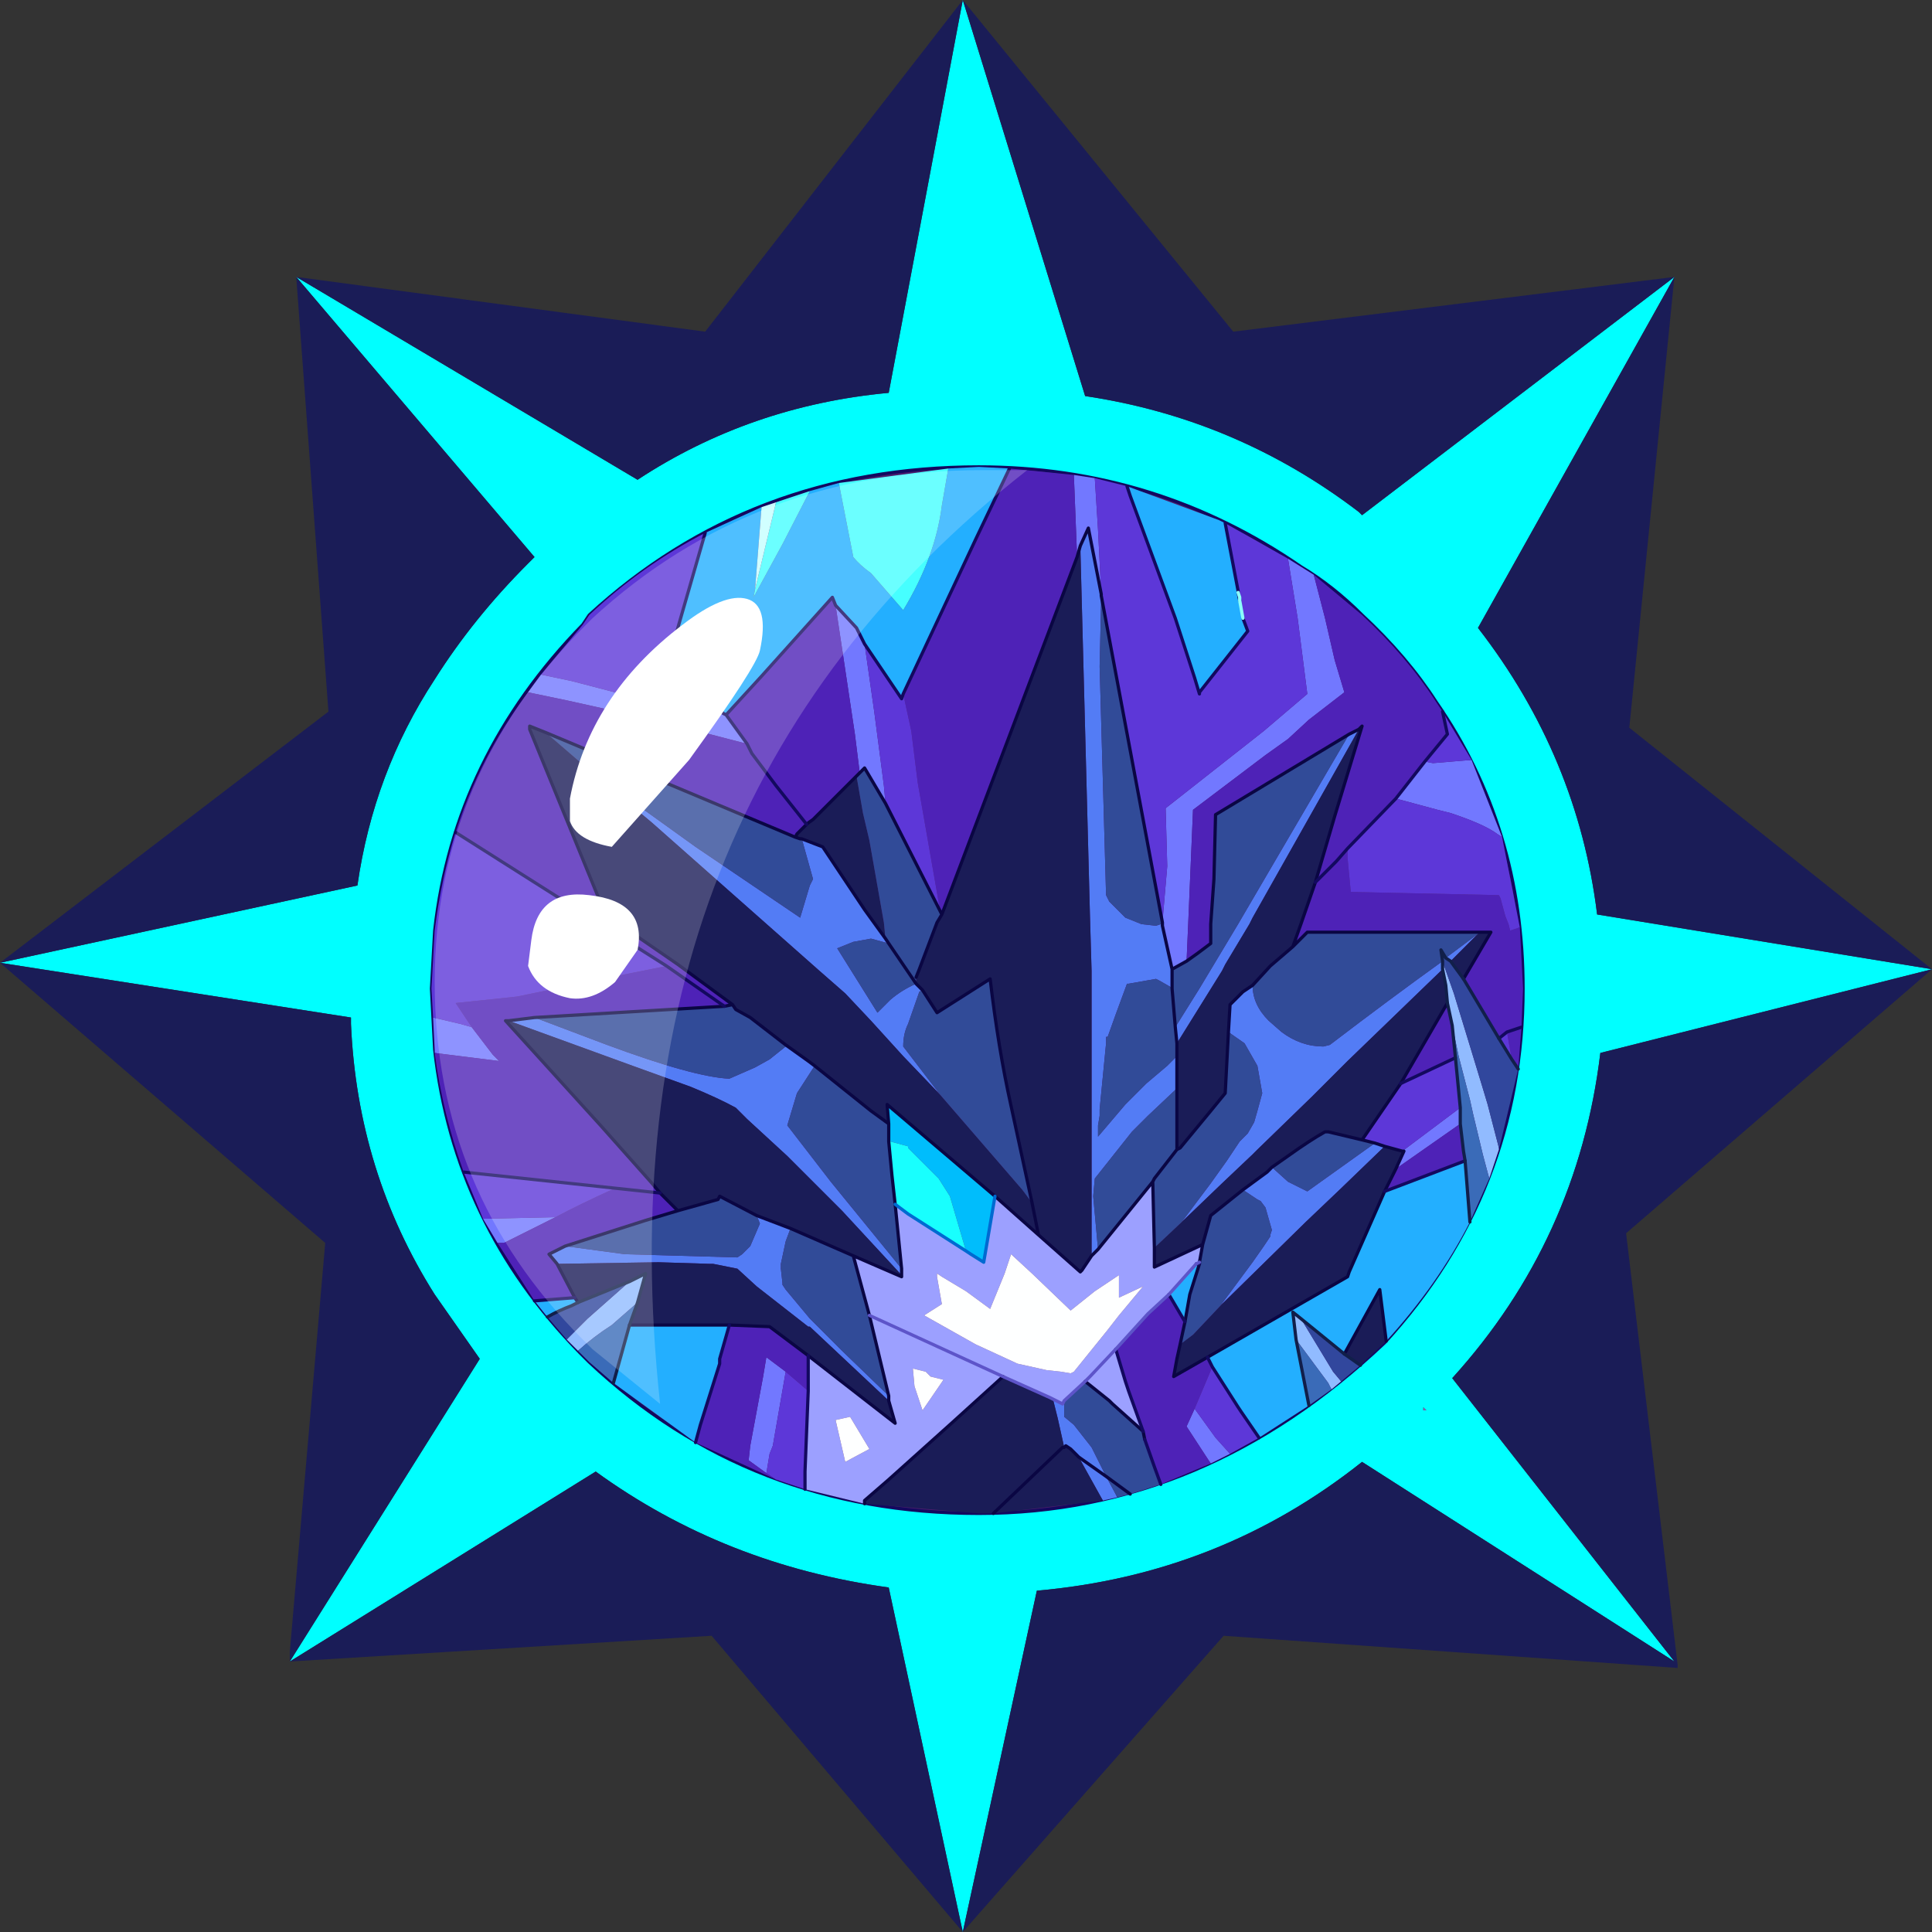<?xml version="1.0" encoding="UTF-8" standalone="no"?>
<svg xmlns:ffdec="https://www.free-decompiler.com/flash" xmlns:xlink="http://www.w3.org/1999/xlink" ffdec:objectType="frame" height="30.0px" width="30.0px" xmlns="http://www.w3.org/2000/svg">
  <rect width="100%" height="100%" fill="#333333" stroke="none"/>
  <g transform="matrix(1.0, 0.0, 0.0, 1.0, 0.0, 0.0)">
    <use ffdec:characterId="1" height="30.0" transform="matrix(1.0, 0.0, 0.0, 1.0, 0.0, 0.0)" width="30.0" xlink:href="#shape0"/>
    <use ffdec:characterId="3" height="60.0" transform="matrix(0.5, 0.0, 0.0, 0.5, 0.0, 0.0)" width="60.0" xlink:href="#sprite0"/>
  </g>
  <defs>
    <g id="shape0" transform="matrix(1.0, 0.0, 0.0, 1.0, 0.0, 0.0)">
      <path d="M0.0 0.0 L30.0 0.0 30.0 30.0 0.0 30.0 0.0 0.0" fill="#33cc66" fill-opacity="0.0" fill-rule="evenodd" stroke="none"/>
    </g>
    <g id="sprite0" transform="matrix(1.0, 0.0, 0.0, 1.0, 0.0, 0.0)">
      <use ffdec:characterId="2" height="60.0" transform="matrix(1.0, 0.0, 0.0, 1.0, 0.0, 0.0)" width="60.0" xlink:href="#shape1"/>
    </g>
    <g id="shape1" transform="matrix(1.0, 0.0, 0.0, 1.0, 0.0, 0.0)">
      <path d="M42.3 19.1 Q43.7 20.4 44.6 21.8 47.3 25.7 47.3 30.7 47.3 37.0 43.0 41.7 37.4 47.0 30.4 47.0 23.3 47.0 18.3 42.3 L18.0 42.0 Q14.1 38.0 13.5 32.6 L13.4 30.7 13.5 28.9 Q14.1 23.5 18.1 19.4 L18.3 19.1 Q23.3 14.5 30.4 14.5 35.9 14.5 40.4 17.6 41.4 18.2 42.3 19.1" fill="#4b1c6c" fill-rule="evenodd" stroke="none"/>
      <path d="M44.2 43.7 L44.3 43.8 44.2 43.8 44.2 43.7" fill="url(#gradient0)" fill-rule="evenodd" stroke="none"/>
      <path d="M42.3 19.1 Q41.4 18.2 40.4 17.6 35.9 14.5 30.4 14.5 23.3 14.5 18.3 19.1 L18.1 19.4 Q14.1 23.5 13.5 28.9 L13.4 30.7 13.5 32.6 Q14.1 38.0 18.0 42.0 L18.3 42.3 Q23.3 47.0 30.4 47.0 37.4 47.0 43.0 41.7 47.3 37.0 47.3 30.7 47.3 25.7 44.6 21.8 43.7 20.4 42.3 19.1 M42.2 15.9 L42.3 16.0 52.0 8.6 45.9 19.5 Q49.0 23.5 49.6 28.4 L60.0 30.1 49.7 32.7 Q49.0 38.5 45.1 42.8 L52.0 51.6 42.3 45.4 Q37.9 48.9 32.2 49.4 L29.9 60.0 27.6 49.3 Q22.5 48.6 18.5 45.7 L9.0 51.6 14.9 42.2 13.5 40.2 Q11.1 36.4 10.9 31.8 L10.9 31.6 0.0 29.9 11.1 27.5 Q11.6 24.0 13.5 21.1 14.7 19.2 16.4 17.5 L16.6 17.3 9.2 8.6 19.8 14.9 Q23.3 12.6 27.6 12.2 L29.9 0.0 33.7 12.3 Q38.4 13.0 42.2 15.9 M44.2 43.7 L44.2 43.8 44.3 43.8 44.2 43.7" fill="#00ffff" fill-rule="evenodd" stroke="none"/>
      <path d="M42.2 15.9 Q38.4 13.0 33.7 12.3 L29.9 0.0 27.6 12.2 Q23.3 12.6 19.8 14.9 L9.2 8.6 16.6 17.3 16.4 17.5 Q14.7 19.2 13.5 21.1 11.6 24.0 11.1 27.5 L0.0 29.9 10.9 31.6 10.9 31.8 Q11.1 36.4 13.5 40.2 L14.9 42.2 9.0 51.6 18.5 45.7 Q22.5 48.6 27.6 49.3 L29.9 60.0 32.2 49.4 Q37.9 48.9 42.3 45.4 L52.0 51.6 45.1 42.8 Q49.0 38.5 49.7 32.7 L60.0 30.1 49.6 28.4 Q49.0 23.5 45.9 19.5 L52.0 8.6 42.3 16.0 42.2 15.9 M50.6 22.6 L60.0 30.1 50.5 38.3 52.1 51.7 52.1 51.8 38.0 50.8 29.9 60.0 22.1 50.8 9.0 51.6 9.0 51.3 10.1 38.6 0.0 29.9 10.2 22.1 9.2 8.6 21.9 10.3 29.9 0.0 38.3 10.3 52.0 8.6 50.6 22.6" fill="#1a1c57" fill-rule="evenodd" stroke="none"/>
      <path d="M42.3 19.1 Q41.4 18.2 40.4 17.6 35.9 14.5 30.4 14.5 23.3 14.5 18.3 19.1 L18.1 19.4 Q14.1 23.5 13.5 28.9 L13.4 30.7 13.5 32.6 Q14.1 38.0 18.0 42.0 L18.3 42.3 Q23.3 47.0 30.4 47.0 37.4 47.0 43.0 41.7 47.3 37.0 47.3 30.7 47.3 25.7 44.6 21.8 43.7 20.4 42.3 19.1 Z" fill="none" stroke="#13095f" stroke-linecap="round" stroke-linejoin="round" stroke-width="0.1"/>
      <path d="M40.8 17.85 L41.15 19.2 41.45 20.5 41.75 21.5 40.65 22.35 40.0 22.95 39.3 23.45 37.05 25.15 36.9 28.7 36.85 29.85 36.4 30.1 36.1 28.75 36.1 28.65 36.25 26.9 36.2 25.1 39.25 22.7 40.6 21.55 40.3 19.2 40.0 17.35 40.4 17.6 40.8 17.85 M43.35 24.8 L44.25 23.65 44.5 23.7 45.7 23.6 46.65 26.0 46.5 25.9 Q46.1 25.6 45.05 25.25 L44.65 25.15 43.35 24.8 M45.35 34.4 L45.35 34.9 43.35 36.3 43.6 35.75 43.55 35.75 45.35 34.4 M33.35 14.75 L34.0 14.85 34.1 16.45 34.2 18.45 33.8 16.4 33.55 16.95 33.45 17.3 33.35 14.75 M22.45 22.15 L22.55 22.2 23.2 23.1 20.3 22.35 17.6 21.75 16.4 21.5 16.8 20.95 17.75 21.15 20.05 21.75 22.45 22.15 M25.95 18.8 L26.6 19.5 26.85 20.0 27.15 22.1 27.45 24.4 27.5 24.95 26.85 23.85 26.7 24.0 26.55 22.8 25.95 18.8 M13.45 31.6 L14.3 31.8 14.65 31.9 15.3 32.75 15.5 32.95 13.5 32.7 13.5 32.6 13.45 31.6 M17.25 37.8 L15.65 38.6 15.45 38.6 15.0 37.85 17.25 37.8 M23.8 45.75 L23.25 45.35 23.3 44.9 23.7 42.75 23.8 42.15 24.4 42.6 24.0 44.9 23.9 45.15 23.8 45.75 M37.6 45.45 L36.85 44.3 37.1 43.75 37.75 44.65 38.2 45.15 37.6 45.45" fill="#7278ff" fill-rule="evenodd" stroke="none"/>
      <path d="M36.85 29.85 L36.9 28.7 37.05 25.15 39.3 23.45 40.0 22.95 40.65 22.35 41.75 21.5 41.45 20.5 41.15 19.2 40.8 17.85 42.3 19.1 Q43.7 20.4 44.6 21.8 L44.8 22.1 44.95 22.8 44.25 23.65 43.35 24.8 41.85 26.35 41.5 26.75 41.4 26.85 40.85 27.4 41.4 26.85 41.5 26.75 41.85 26.35 41.85 26.65 41.95 27.7 46.55 27.8 46.6 27.9 46.75 28.45 46.85 28.7 46.9 28.9 47.2 28.8 47.3 30.7 47.25 31.9 46.8 32.05 47.25 31.9 47.15 33.2 46.95 32.9 46.8 32.05 46.55 32.25 45.45 30.4 46.3 28.95 45.95 28.95 40.6 28.95 40.15 29.4 40.4 28.7 40.85 27.4 41.45 25.35 42.3 22.55 42.2 22.65 41.9 22.8 37.75 25.3 37.7 27.3 37.6 28.7 37.6 29.3 37.2 29.6 36.85 29.85 M44.95 31.15 L45.1 31.85 45.2 32.85 43.5 33.65 44.95 31.15 M45.35 34.9 L45.45 35.75 45.5 36.05 43.0 37.0 43.35 36.3 45.35 34.9 M36.65 41.75 L36.55 42.2 36.45 42.75 37.5 42.15 37.65 42.45 37.1 43.75 36.85 44.3 37.6 45.45 36.05 46.1 35.85 45.55 35.55 44.7 35.5 44.45 35.05 43.2 34.95 42.9 34.65 41.9 35.65 40.8 36.3 40.2 36.8 41.05 36.65 41.75 M31.35 14.55 L33.35 14.75 33.45 17.3 29.25 28.4 29.2 28.3 28.5 24.3 28.3 22.7 28.05 21.55 30.3 16.75 31.35 14.55 M22.55 22.2 L23.65 21.0 25.85 18.55 25.95 18.8 26.55 22.8 26.7 24.0 26.6 24.1 25.25 25.45 Q25.1 25.55 25.05 25.6 L24.75 25.9 24.7 26.0 16.95 22.75 16.45 22.55 16.45 22.65 18.8 28.4 21.05 29.95 22.75 31.2 22.5 31.25 22.35 31.15 20.7 30.0 22.35 31.15 22.5 31.25 16.6 31.6 15.8 31.7 15.7 31.7 18.65 34.95 20.25 36.75 20.5 37.05 19.1 36.9 20.5 37.05 21.05 37.6 20.05 37.9 17.55 38.7 17.05 38.95 17.3 39.25 17.85 40.3 16.6 40.4 15.45 38.6 15.65 38.6 17.25 37.8 Q18.0 37.4 19.1 36.9 L14.4 36.4 Q13.75 34.6 13.5 32.7 L15.5 32.95 15.3 32.75 14.65 31.9 14.15 31.15 16.05 30.95 19.2 30.3 20.7 30.0 14.15 25.85 Q14.9 23.5 16.4 21.5 L17.6 21.75 20.3 22.35 23.2 23.1 22.55 22.2 M23.2 23.1 L23.35 23.4 24.1 24.4 25.05 25.6 24.1 24.4 23.35 23.4 23.2 23.1 M22.65 41.15 L23.9 41.2 25.1 42.1 25.1 43.05 25.1 43.2 24.4 42.6 23.8 42.15 23.7 42.75 23.3 44.9 23.25 45.35 23.8 45.75 24.1 45.95 21.6 44.8 21.75 44.25 22.35 42.35 22.35 42.2 22.65 41.15" fill="#4e22b7" fill-rule="evenodd" stroke="none"/>
      <path d="M36.1 28.65 L36.1 28.75 36.4 30.1 36.4 30.7 36.35 30.65 36.0 30.45 35.9 30.4 35.05 30.55 35.0 30.55 34.65 31.5 34.4 32.2 34.35 32.2 34.35 32.3 34.35 32.4 34.15 34.45 34.15 34.65 34.1 34.95 34.1 35.3 34.95 34.3 35.6 33.65 36.25 33.1 36.55 32.8 36.55 33.8 35.65 34.65 35.15 35.15 34.0 36.6 33.95 37.15 34.1 38.8 33.9 39.0 33.9 36.75 33.9 35.5 33.9 30.75 33.9 30.15 33.85 28.45 33.55 16.95 33.8 16.4 34.2 18.45 34.2 18.5 34.15 20.7 34.35 27.8 34.45 28.0 34.95 28.5 35.45 28.7 35.9 28.75 36.05 28.7 36.1 28.65 M41.9 22.8 L42.2 22.65 38.9 28.5 38.8 28.7 38.05 29.95 37.95 30.15 36.55 32.4 36.5 31.9 37.25 30.7 38.45 28.7 41.9 22.8 M45.9 29.0 L45.05 29.85 44.9 29.75 45.9 29.0 M44.8 29.85 L44.8 30.1 41.85 32.95 40.75 34.05 39.05 35.7 38.9 35.85 37.95 36.75 36.7 37.95 37.6 36.75 38.1 36.05 38.5 35.45 38.75 35.2 38.95 34.85 39.05 34.5 39.2 33.95 39.05 33.1 38.65 32.4 38.15 32.05 38.2 31.2 38.6 30.8 38.9 30.6 Q38.9 31.2 39.4 31.7 L39.8 32.05 Q40.4 32.5 41.1 32.5 L41.3 32.45 Q43.2 31.0 44.8 29.85 M38.6 36.95 L39.35 36.4 39.5 36.25 40.0 36.7 40.1 36.75 40.6 37.0 42.7 35.5 43.0 35.6 41.6 36.95 40.55 37.95 37.9 40.55 38.9 39.2 39.25 38.7 39.45 38.4 39.45 38.35 39.5 38.2 39.3 37.5 39.15 37.3 39.05 37.25 38.6 36.95 M28.45 30.55 L28.65 30.75 28.55 30.8 28.2 31.8 Q28.05 32.1 28.05 32.5 L29.2 34.0 28.05 32.8 27.05 31.7 26.25 30.85 25.45 30.15 20.25 25.55 18.4 24.0 21.6 26.3 24.85 28.5 25.15 27.5 25.25 27.3 24.9 26.05 25.55 26.3 26.85 28.25 27.5 29.15 27.6 29.3 27.05 29.15 26.5 29.25 26.0 29.45 27.25 31.45 27.65 31.05 Q28.0 30.75 28.45 30.55 M15.8 31.7 L16.6 31.6 18.85 32.45 Q21.55 33.45 22.65 33.5 L23.45 33.15 23.9 32.9 24.4 32.5 24.4 32.45 25.1 32.95 25.3 33.1 24.75 33.95 24.45 34.95 25.8 36.7 28.0 39.4 28.0 39.6 26.15 37.6 24.45 35.9 23.2 34.75 22.85 34.4 Q22.3 34.1 21.45 33.75 L19.65 33.1 15.8 31.7 M27.6 43.5 L25.15 41.2 25.1 41.2 23.5 39.95 22.9 39.4 22.15 39.25 22.05 39.25 20.45 39.2 17.3 39.25 17.05 38.95 17.55 38.7 19.4 38.95 22.9 39.05 23.05 38.95 23.3 38.7 23.6 38.0 23.5 37.75 24.55 38.15 24.4 38.55 24.25 39.25 24.25 39.4 24.3 39.85 24.3 39.9 24.4 40.05 25.15 40.95 26.15 41.95 27.6 43.35 27.6 43.5 M32.7 43.45 L33.0 43.6 33.05 43.5 33.05 44.0 33.35 44.25 33.9 44.95 34.35 45.85 33.5 45.25 34.35 45.85 34.7 46.5 34.25 46.6 33.5 45.25 33.25 45.0 33.1 44.9 33.05 44.95 32.95 44.5 32.85 44.05 32.75 43.65 32.7 43.45" fill="#537cf5" fill-rule="evenodd" stroke="none"/>
      <path d="M42.2 22.65 L42.3 22.55 41.45 25.35 40.85 27.4 40.4 28.7 40.15 29.4 39.45 30.0 38.9 30.6 38.6 30.8 38.2 31.2 38.15 32.05 38.05 33.95 37.6 34.5 36.65 35.65 36.55 35.7 36.55 33.8 36.55 32.8 36.55 32.4 37.95 30.15 38.05 29.95 38.8 28.7 38.9 28.5 42.2 22.65 M45.95 28.95 L46.3 28.95 45.45 30.4 45.05 29.85 45.9 29.0 45.95 28.95 M44.8 30.1 L44.9 30.6 44.95 31.15 43.5 33.65 42.3 35.4 41.25 35.15 41.15 35.15 Q40.7 35.4 40.0 35.9 L39.5 36.25 39.35 36.4 38.6 36.95 37.6 37.75 37.35 38.65 35.85 39.35 35.85 39.05 35.85 38.75 36.7 37.95 37.95 36.75 38.9 35.85 39.05 35.7 40.75 34.05 41.85 32.95 44.8 30.1 M43.0 35.6 L43.55 35.75 43.6 35.75 43.35 36.3 43.0 37.0 41.9 39.5 41.85 39.65 37.5 42.15 36.45 42.75 36.55 42.2 36.65 41.75 37.05 41.45 37.9 40.55 40.55 37.95 41.6 36.95 43.0 35.6 M42.25 42.4 L41.75 42.05 42.85 40.05 43.05 41.65 43.0 41.7 42.25 42.4 M22.75 31.2 L21.05 29.95 18.8 28.4 16.45 22.65 16.45 22.55 16.95 22.75 18.4 24.0 20.25 25.55 25.45 30.15 26.25 30.85 27.05 31.7 28.05 32.8 29.2 34.0 31.75 36.95 32.05 37.35 31.4 34.35 Q31.0 32.55 30.75 30.4 L29.1 31.45 28.65 30.75 28.45 30.55 28.45 30.35 28.55 30.1 29.1 28.65 29.25 28.4 33.45 17.3 33.55 16.95 33.85 28.45 33.9 30.15 33.9 30.75 33.9 35.5 33.9 36.75 33.9 39.0 33.6 39.45 33.55 39.5 32.25 38.35 32.15 37.85 32.05 37.35 32.15 37.85 32.25 38.35 30.9 37.15 27.55 34.3 27.6 34.9 27.05 34.5 25.3 33.1 25.1 32.95 24.4 32.45 23.3 31.6 22.85 31.35 22.75 31.2 M24.7 26.0 L24.75 25.9 25.05 25.6 Q25.1 25.55 25.25 25.45 L26.6 24.1 26.8 25.25 27.0 26.1 27.45 28.65 27.5 29.15 26.85 28.25 25.55 26.3 24.9 26.05 24.85 26.05 24.7 26.0 M20.5 37.05 L20.25 36.75 18.65 34.95 15.7 31.7 15.8 31.7 19.65 33.1 21.45 33.75 Q22.3 34.1 22.85 34.4 L23.2 34.75 24.45 35.9 26.15 37.6 28.0 39.6 28.0 39.65 26.5 39.0 24.55 38.15 23.5 37.75 22.35 37.15 22.3 37.25 21.05 37.6 20.5 37.05 M19.8 40.45 L20.05 39.55 19.55 39.8 17.95 40.45 17.85 40.3 17.3 39.25 20.45 39.2 22.05 39.25 22.15 39.25 22.9 39.4 23.5 39.95 25.1 41.2 25.15 41.2 27.6 43.5 27.8 44.2 25.1 42.1 23.9 41.2 22.65 41.15 21.15 41.15 20.0 41.15 19.55 41.15 19.8 40.45 M31.15 42.75 L32.6 43.4 32.7 43.45 32.75 43.65 32.85 44.05 32.95 44.5 33.05 44.95 33.1 44.9 33.25 45.0 33.5 45.25 34.25 46.6 30.85 47.0 30.4 47.0 26.85 46.7 26.85 46.6 27.6 45.95 29.55 44.2 31.15 42.75 M33.05 44.95 L33.0 44.95 30.85 47.0 33.0 44.95 33.05 44.95" fill="#1a1c57" fill-rule="evenodd" stroke="none"/>
      <path d="M40.0 17.35 L40.3 19.2 40.6 21.55 39.25 22.7 36.2 25.1 36.25 26.9 36.1 28.65 34.2 18.5 34.2 18.45 34.1 16.45 34.0 14.85 35.0 15.1 35.1 15.4 36.5 19.2 37.1 21.05 37.25 21.55 37.25 21.5 38.75 19.6 38.6 19.2 38.5 18.65 38.5 18.55 38.45 18.4 38.45 18.35 38.05 16.25 40.0 17.35 M41.85 26.35 L43.35 24.8 44.65 25.15 45.05 25.25 Q46.1 25.6 46.5 25.9 L46.65 26.0 47.2 28.8 46.9 28.9 46.85 28.7 46.75 28.45 46.6 27.9 46.55 27.8 41.95 27.7 41.85 26.65 41.85 26.35 M44.25 23.65 L44.95 22.8 44.8 22.1 45.7 23.6 44.5 23.7 44.25 23.65 M46.55 32.25 L46.8 32.05 46.95 32.9 46.55 32.25 M42.3 35.4 L43.5 33.65 45.2 32.85 45.35 34.4 43.55 35.75 43.0 35.6 42.7 35.5 42.3 35.4 M21.9 16.55 L20.95 19.85 22.45 22.15 20.05 21.75 17.75 21.15 16.8 20.95 18.1 19.4 18.3 19.1 Q19.95 17.55 21.9 16.55 M26.85 20.0 L28.0 21.7 28.05 21.55 28.3 22.7 28.5 24.3 29.2 28.3 27.5 24.95 27.45 24.4 27.15 22.1 26.85 20.0 M14.15 25.85 L20.7 30.0 19.2 30.3 16.05 30.95 14.15 31.15 14.65 31.9 14.3 31.8 13.45 31.6 13.4 30.7 13.5 28.9 Q13.7 27.3 14.15 25.85 M14.4 36.4 L19.1 36.9 Q18.0 37.4 17.25 37.8 L15.0 37.85 14.4 36.4 M37.15 39.25 L37.25 39.2 37.25 39.25 37.15 39.25 M24.4 42.6 L25.1 43.2 25.0 45.7 25.0 45.95 25.0 46.25 24.1 45.95 23.8 45.75 23.9 45.15 24.0 44.9 24.4 42.6 M37.1 43.75 L37.65 42.45 38.45 43.7 38.55 43.85 39.1 44.65 38.2 45.15 37.75 44.65 37.1 43.75" fill="#5d37d8" fill-rule="evenodd" stroke="none"/>
      <path d="M36.4 30.1 L36.85 29.85 37.2 29.6 37.6 29.3 37.6 28.7 37.7 27.3 37.75 25.3 41.9 22.8 38.45 28.7 37.25 30.7 36.5 31.9 36.55 32.4 36.55 32.8 36.25 33.1 35.6 33.65 34.95 34.3 34.1 35.3 34.1 34.95 34.15 34.65 34.15 34.45 34.35 32.4 34.35 32.3 34.35 32.2 34.4 32.2 34.65 31.5 35.0 30.55 35.05 30.55 35.9 30.4 36.0 30.45 36.35 30.65 36.4 30.7 36.4 30.1 M45.95 28.95 L45.9 29.0 44.9 29.75 44.75 29.5 44.8 29.85 Q43.2 31.0 41.3 32.45 L41.1 32.5 Q40.4 32.5 39.8 32.05 L39.4 31.7 Q38.9 31.2 38.9 30.6 L39.45 30.0 40.15 29.4 40.6 28.95 45.95 28.95 M36.7 37.95 L35.85 38.75 35.8 36.7 35.85 36.6 36.55 35.7 35.85 36.6 35.8 36.7 34.1 38.8 33.95 37.15 34.0 36.6 35.15 35.15 35.65 34.65 36.55 33.8 36.55 35.7 36.65 35.65 37.6 34.5 38.05 33.95 38.15 32.05 38.65 32.4 39.05 33.1 39.2 33.95 39.05 34.5 38.95 34.85 38.75 35.2 38.5 35.45 38.1 36.05 37.6 36.75 36.7 37.95 M37.35 38.65 L37.6 37.75 38.6 36.95 39.05 37.25 39.15 37.3 39.3 37.5 39.5 38.2 39.45 38.35 39.45 38.4 39.25 38.7 38.9 39.2 37.9 40.55 37.05 41.45 36.65 41.75 36.8 41.05 36.95 40.2 37.25 39.25 37.25 39.2 37.35 38.65 M39.5 36.25 L40.0 35.9 Q40.7 35.4 41.15 35.15 L41.25 35.15 42.3 35.4 42.7 35.5 40.6 37.0 40.1 36.75 40.0 36.7 39.5 36.25 M22.5 31.25 L22.75 31.2 22.85 31.35 23.3 31.6 24.4 32.45 24.4 32.5 23.9 32.9 23.45 33.15 22.65 33.5 Q21.55 33.45 18.85 32.45 L16.6 31.6 22.5 31.25 M16.95 22.75 L24.7 26.0 24.85 26.05 24.9 26.05 25.25 27.3 25.15 27.5 24.85 28.5 21.6 26.3 18.4 24.0 16.95 22.75 M26.6 24.1 L26.7 24.0 26.85 23.85 27.5 24.95 29.2 28.3 29.25 28.4 29.1 28.65 28.55 30.1 28.45 30.35 28.45 30.55 27.6 29.3 28.45 30.55 Q28.0 30.75 27.65 31.05 L27.25 31.45 26.0 29.45 26.5 29.25 27.05 29.15 27.6 29.3 27.5 29.15 27.45 28.65 27.0 26.1 26.8 25.25 26.6 24.1 M34.2 18.5 L36.1 28.65 36.05 28.7 35.9 28.75 35.45 28.7 34.95 28.5 34.45 28.0 34.35 27.8 34.15 20.7 34.2 18.5 M28.65 30.75 L29.1 31.45 30.75 30.4 Q31.0 32.55 31.4 34.35 L32.05 37.35 31.75 36.95 29.2 34.0 28.05 32.5 Q28.05 32.1 28.2 31.8 L28.55 30.8 28.65 30.75 M28.0 39.4 L25.8 36.7 24.45 34.95 24.75 33.95 25.3 33.1 27.05 34.5 27.6 34.9 27.6 35.45 27.7 36.5 27.8 37.4 28.0 39.4 M17.55 38.7 L20.05 37.9 21.05 37.6 22.3 37.25 22.35 37.15 23.5 37.75 23.6 38.0 23.3 38.7 23.05 38.95 22.9 39.05 19.4 38.95 17.55 38.7 M36.5 31.9 L36.4 30.7 36.5 31.9 M26.5 39.0 L27.0 40.85 27.6 43.35 26.15 41.95 25.15 40.95 24.4 40.05 24.3 39.9 24.3 39.85 24.25 39.4 24.25 39.25 24.4 38.55 24.55 38.15 26.5 39.0 M33.05 43.5 L33.7 42.9 34.45 43.5 34.55 43.6 35.5 44.45 35.55 44.7 35.85 45.55 36.05 46.1 35.1 46.4 34.35 45.85 35.1 46.4 34.7 46.5 34.35 45.85 33.9 44.95 33.35 44.25 33.05 44.0 33.05 43.5" fill="#314b98" fill-rule="evenodd" stroke="none"/>
      <path d="M44.8 29.85 L44.85 30.0 45.15 30.85 45.7 32.65 46.05 33.8 46.2 34.3 46.55 35.65 46.55 35.7 46.25 36.6 46.05 35.85 45.75 34.6 45.65 34.15 45.3 32.8 45.1 31.85 44.95 31.15 44.9 30.6 44.8 30.1 44.8 29.85 M41.35 43.15 L41.25 42.95 40.25 41.6 40.15 40.75 40.4 40.95 41.4 42.6 41.65 42.9 41.35 43.15 M19.55 39.8 L20.05 39.55 19.8 40.45 19.0 41.15 Q18.45 41.5 17.95 41.95 L17.6 41.6 17.75 41.45 18.25 40.95 19.55 39.8" fill="#91bbff" fill-rule="evenodd" stroke="none"/>
      <path d="M45.05 29.85 L45.45 30.4 46.55 32.25 46.95 32.9 47.15 33.2 46.55 35.7 46.55 35.65 46.2 34.3 46.05 33.8 45.7 32.65 45.15 30.85 44.85 30.0 44.8 29.85 44.75 29.5 44.9 29.75 45.05 29.85 M41.65 42.9 L41.4 42.6 40.4 40.95 41.75 42.05 42.25 42.4 41.65 42.9 M19.55 39.8 L18.25 40.95 17.75 41.45 17.6 41.6 17.0 40.9 Q17.35 40.7 17.75 40.55 L17.95 40.45 19.55 39.8" fill="#31479d" fill-rule="evenodd" stroke="none"/>
      <path d="M45.1 31.85 L45.3 32.8 45.65 34.15 45.75 34.6 46.05 35.85 46.25 36.6 45.65 37.95 45.5 36.05 45.45 35.75 45.35 34.9 45.35 34.4 45.2 32.85 45.1 31.85 M40.25 41.6 L41.25 42.95 41.35 43.15 40.65 43.65 40.25 41.6 M17.95 41.95 Q18.45 41.5 19.0 41.15 L19.8 40.45 19.55 41.15 19.05 42.95 18.3 42.3 17.95 41.95" fill="#3a6bb8" fill-rule="evenodd" stroke="none"/>
      <path d="M45.5 36.05 L45.65 37.95 Q44.65 39.9 43.05 41.65 L42.85 40.05 41.75 42.05 40.4 40.95 40.15 40.75 40.25 41.6 40.65 43.65 39.1 44.65 38.55 43.85 38.45 43.7 37.65 42.45 37.5 42.15 41.85 39.65 41.9 39.5 43.0 37.0 45.5 36.05 M26.05 15.0 L26.5 17.3 Q26.7 17.55 27.05 17.8 L28.05 18.95 Q29.05 17.3 29.25 15.7 L29.45 14.55 30.4 14.5 31.35 14.55 30.3 16.75 28.05 21.55 28.0 21.7 26.85 20.0 26.6 19.5 25.95 18.8 25.85 18.55 23.65 21.0 22.55 22.2 22.45 22.15 20.95 19.85 21.9 16.55 23.65 15.75 23.45 18.3 23.4 18.55 24.3 16.9 25.15 15.25 26.05 15.0 M35.0 15.1 L37.85 16.15 38.05 16.25 38.45 18.35 38.45 18.4 38.5 18.55 38.5 18.65 38.6 19.2 38.75 19.6 37.25 21.5 37.25 21.55 37.1 21.05 36.5 19.2 35.1 15.4 35.0 15.1 M38.45 18.4 L38.5 18.65 38.45 18.4 M19.55 41.15 L20.0 41.15 21.15 41.15 22.65 41.15 22.35 42.2 22.35 42.35 21.75 44.25 21.6 44.8 19.05 42.95 19.55 41.15 M17.85 40.3 L17.95 40.45 17.75 40.55 Q17.35 40.7 17.0 40.9 L16.6 40.4 17.85 40.3 M36.3 40.2 L37.15 39.25 37.25 39.25 36.95 40.2 36.8 41.05 36.3 40.2" fill="#23afff" fill-rule="evenodd" stroke="none"/>
      <path d="M26.05 15.0 L29.45 14.55 29.25 15.7 Q29.05 17.3 28.05 18.95 L27.05 17.8 Q26.7 17.55 26.5 17.3 L26.05 15.0 M25.15 15.25 L24.3 16.9 23.4 18.55 23.45 18.3 24.1 15.6 25.15 15.25" fill="#46ffff" fill-rule="evenodd" stroke="none"/>
      <path d="M23.45 18.3 L23.65 15.75 24.1 15.6 23.45 18.3" fill="#c6ffff" fill-rule="evenodd" stroke="none"/>
      <path d="M27.6 34.9 L27.55 34.3 30.9 37.15 30.55 39.2 30.15 38.95 30.0 38.85 29.5 37.15 29.15 36.6 28.2 35.65 28.2 35.6 27.65 35.45 27.6 35.45 27.6 34.9" fill="#00bdfc" fill-rule="evenodd" stroke="none"/>
      <path d="M27.6 35.45 L27.65 35.45 28.2 35.6 28.2 35.65 29.15 36.6 29.5 37.15 30.0 38.85 28.2 37.7 27.8 37.4 27.7 36.5 27.6 35.45" fill="#18fffe" fill-rule="evenodd" stroke="none"/>
      <path d="M35.85 38.75 L35.85 39.05 35.85 39.35 37.35 38.65 37.25 39.2 37.15 39.25 36.3 40.2 35.65 40.8 34.65 41.9 33.85 42.75 33.7 42.9 33.85 42.75 34.65 41.9 34.95 42.9 35.05 43.2 35.5 44.45 34.55 43.6 34.45 43.5 33.7 42.9 33.05 43.5 33.0 43.6 32.7 43.45 32.6 43.4 31.15 42.75 27.0 40.85 31.15 42.75 29.55 44.2 27.6 45.95 26.85 46.6 26.85 46.7 25.0 46.25 25.0 45.95 25.0 45.7 25.1 43.2 25.1 43.05 25.1 42.1 27.8 44.2 27.6 43.5 27.6 43.35 27.0 40.85 26.5 39.0 28.0 39.65 28.0 39.6 28.0 39.4 27.8 37.4 28.2 37.7 30.0 38.85 30.15 38.95 30.55 39.2 30.9 37.15 32.25 38.35 33.55 39.5 33.6 39.45 33.9 39.0 34.1 38.8 35.8 36.7 35.85 38.75 M29.1 39.55 L29.1 39.65 29.25 40.5 28.7 40.85 30.3 41.75 31.6 42.35 32.5 42.55 32.95 42.6 33.25 42.65 33.35 42.6 34.4 41.3 34.75 40.85 35.5 39.95 34.75 40.3 34.75 39.6 34.0 40.1 33.25 40.7 32.05 39.55 31.4 38.95 31.2 39.55 30.75 40.65 30.0 40.1 29.25 39.65 29.1 39.55 M28.35 42.5 L28.4 43.05 28.65 43.8 29.3 42.85 28.9 42.75 28.75 42.6 28.35 42.5 M26.25 45.4 L27.0 45.0 26.4 44.0 25.95 44.1 26.25 45.4" fill="#9ca0ff" fill-rule="evenodd" stroke="none"/>
      <path d="M29.1 39.55 L29.25 39.65 30.0 40.1 30.75 40.65 31.2 39.55 31.4 38.95 32.05 39.55 33.25 40.7 34.0 40.1 34.75 39.6 34.75 40.3 35.5 39.95 34.75 40.85 34.4 41.3 33.35 42.6 33.25 42.65 32.95 42.6 32.5 42.55 31.6 42.35 30.3 41.75 28.7 40.85 29.25 40.5 29.1 39.65 29.1 39.55 M28.35 42.5 L28.75 42.6 28.9 42.75 29.3 42.85 28.65 43.8 28.4 43.05 28.35 42.5 M26.25 45.4 L25.95 44.1 26.4 44.0 27.0 45.0 26.25 45.4" fill="#feffff" fill-rule="evenodd" stroke="none"/>
      <path d="M36.1 28.65 L36.1 28.75 36.4 30.1 36.85 29.85 37.2 29.6 37.6 29.3 37.6 28.7 37.7 27.3 37.75 25.3 41.9 22.8 42.2 22.65 42.3 22.55 41.45 25.35 40.85 27.4 40.4 28.7 40.15 29.4 40.6 28.95 45.95 28.95 46.3 28.95 45.45 30.4 M35.85 38.75 L35.85 39.05 35.85 39.35 37.35 38.65 37.6 37.75 38.6 36.95 39.35 36.4 39.5 36.25 40.0 35.9 Q40.7 35.4 41.15 35.15 L41.25 35.15 42.3 35.4 43.5 33.65 44.95 31.15 M38.9 30.6 L38.6 30.8 38.2 31.2 38.15 32.05 38.05 33.95 37.6 34.5 36.65 35.65 36.55 35.7 35.85 36.6 35.8 36.7 35.85 38.75 M42.3 35.4 L42.7 35.5 43.0 35.6 43.55 35.75 43.6 35.75 43.35 36.3 43.0 37.0 41.9 39.5 41.85 39.65 37.5 42.15 36.45 42.75 36.55 42.2 36.65 41.75 36.8 41.05 36.95 40.2 37.25 39.25 37.25 39.2 37.35 38.65 M43.05 41.65 L42.85 40.05 41.75 42.05 M22.5 31.25 L22.75 31.2 21.05 29.95 18.8 28.4 16.45 22.65 16.45 22.55 16.95 22.75 24.7 26.0 24.75 25.9 25.05 25.6 Q25.1 25.55 25.25 25.45 L26.6 24.1 26.7 24.0 26.85 23.85 27.5 24.95 29.2 28.3 29.25 28.4 29.1 28.65 28.55 30.1 28.45 30.35 M33.55 16.95 L33.8 16.4 34.2 18.45 34.2 18.5 36.1 28.65 M33.45 17.3 L33.55 16.95 M33.9 39.0 L34.1 38.8 35.8 36.7 M36.55 33.8 L36.55 32.8 36.55 32.4 36.5 31.9 36.4 30.7 36.4 30.1 M33.45 17.3 L29.25 28.4 M28.45 30.55 L28.65 30.75 29.1 31.45 30.75 30.4 Q31.0 32.55 31.4 34.35 L32.05 37.35 32.15 37.85 32.25 38.35 33.55 39.5 33.6 39.45 33.9 39.0 M24.9 26.05 L24.85 26.05 24.7 26.0 M20.5 37.05 L20.25 36.75 18.65 34.95 15.7 31.7 15.8 31.7 16.6 31.6 22.5 31.25 M28.0 39.6 L28.0 39.4 27.8 37.4 27.7 36.5 27.6 35.45 27.6 34.9 27.55 34.3 30.9 37.15 32.25 38.35 M25.3 33.1 L25.1 32.95 24.4 32.45 23.3 31.6 22.85 31.35 22.75 31.2 M19.55 41.15 L20.0 41.15 21.15 41.15 22.65 41.15 23.9 41.2 25.1 42.1 27.8 44.2 27.6 43.5 27.6 43.35 27.0 40.85 26.5 39.0 28.0 39.65 28.0 39.6 M17.3 39.25 L17.85 40.3 17.95 40.45 M17.3 39.25 L17.05 38.95 17.55 38.7 20.05 37.9 21.05 37.6 20.5 37.05 M38.9 30.6 L39.45 30.0 40.15 29.4 M36.55 33.8 L36.55 35.7 M27.5 29.15 L27.6 29.3 28.45 30.55 M27.5 29.15 L26.85 28.25 25.55 26.3 24.9 26.05 M25.3 33.1 L27.05 34.5 27.6 34.9 M24.55 38.15 L23.5 37.75 22.35 37.15 22.3 37.25 21.05 37.6 M26.85 46.7 L26.85 46.6 27.6 45.95 29.55 44.2 31.15 42.75 M30.85 47.0 L33.0 44.95 33.05 44.95 33.1 44.9 33.25 45.0 33.5 45.25 34.35 45.85 35.1 46.4 M24.55 38.15 L26.5 39.0 M33.7 42.9 L34.45 43.5 34.55 43.6 35.5 44.45 35.55 44.7" fill="none" stroke="#0a0643" stroke-linecap="round" stroke-linejoin="round" stroke-width="0.1"/>
      <path d="M40.85 27.4 L41.4 26.85 41.5 26.75 41.85 26.35 43.35 24.8 44.25 23.65 44.95 22.8 44.8 22.1 M46.55 32.25 L46.8 32.05 47.25 31.9 M45.2 32.85 L43.5 33.65 M43.0 37.0 L45.5 36.05 M21.9 16.55 L20.95 19.85 22.45 22.15 22.55 22.2 23.65 21.0 25.85 18.55 25.95 18.8 26.6 19.5 26.85 20.0 28.0 21.7 28.05 21.55 30.3 16.75 31.35 14.55 M25.05 25.6 L24.1 24.4 23.35 23.4 23.2 23.1 22.55 22.2 M14.15 25.85 L20.7 30.0 22.35 31.15 22.5 31.25 M38.45 18.4 L38.45 18.35 38.05 16.25 M38.6 19.2 L38.75 19.6 37.25 21.5 37.25 21.55 37.1 21.05 36.5 19.2 35.1 15.4 35.0 15.1 M38.5 18.65 L38.45 18.4 M14.4 36.4 L19.1 36.9 20.5 37.05 M16.6 40.4 L17.85 40.3 M21.6 44.8 L21.75 44.25 22.35 42.35 22.35 42.2 22.65 41.15 M25.1 43.2 L25.1 43.05 25.1 42.1 M25.0 46.25 L25.0 45.95 25.0 45.7 25.1 43.2 M37.25 39.25 L37.15 39.25 M37.65 42.45 L37.5 42.15 M36.8 41.05 L36.3 40.2 M35.5 44.45 L35.05 43.2 34.95 42.9 34.65 41.9 M35.55 44.7 L35.85 45.55 36.05 46.1 M37.65 42.45 L38.45 43.7 38.55 43.85 39.1 44.65" fill="none" stroke="#13095f" stroke-linecap="round" stroke-linejoin="round" stroke-width="0.1"/>
      <path d="M45.05 29.85 L45.45 30.4 46.55 32.25 46.95 32.9 47.15 33.2 M44.9 29.75 L44.75 29.5 44.8 29.85 44.8 30.1 44.9 30.6 44.95 31.15 45.1 31.85 45.2 32.85 45.35 34.4 45.35 34.9 45.45 35.75 45.5 36.05 45.65 37.95 M45.05 29.85 L44.9 29.75 M40.4 40.95 L40.15 40.75 40.25 41.6 40.65 43.65 M42.25 42.4 L41.75 42.05 40.4 40.95 M19.8 40.45 L20.05 39.55 19.55 39.8 17.95 40.45 17.75 40.55 Q17.35 40.7 17.0 40.9 M19.8 40.45 L19.55 41.15 19.05 42.95" fill="none" stroke="#111f4a" stroke-linecap="round" stroke-linejoin="round" stroke-width="0.1"/>
      <path d="M38.45 18.4 L38.5 18.55 38.5 18.65 38.6 19.2" fill="none" stroke="#8bfffa" stroke-linecap="round" stroke-linejoin="round" stroke-width="0.1"/>
      <path d="M30.0 38.85 L30.15 38.95 30.55 39.2 30.9 37.15 M27.8 37.4 L28.2 37.7 30.0 38.85" fill="none" stroke="#006ad1" stroke-linecap="round" stroke-linejoin="round" stroke-width="0.1"/>
      <path d="M27.0 40.85 L31.15 42.75 32.6 43.4 32.7 43.45 33.0 43.6 33.05 43.5 33.7 42.9 33.85 42.75 34.65 41.9 35.65 40.8 36.3 40.2 37.15 39.25 37.25 39.2" fill="none" stroke="#5d54c9" stroke-linecap="round" stroke-linejoin="round" stroke-width="0.1"/>
      <path d="M13.5 30.5 Q13.5 24.1 18.2 19.4 L18.4 19.2 Q23.4 14.6 30.5 14.6 L31.9 14.6 Q18.5 25.1 20.5 43.6 L18.4 41.9 18.1 41.6 Q13.5 37.0 13.5 30.5" fill="#ffffff" fill-opacity="0.2" fill-rule="evenodd" stroke="none"/>
      <path d="M21.4 23.6 L19.0 26.3 Q17.9 26.1 17.7 25.5 L17.7 24.8 Q18.3 21.6 21.2 19.4 22.5 18.4 23.2 18.6 23.9 18.8 23.6 20.2 23.5 20.7 21.4 23.6 M19.1 30.5 Q18.4 31.1 17.7 31.0 16.7 30.8 16.4 30.0 L16.5 29.2 Q16.7 27.6 18.3 27.8 20.1 28.0 19.8 29.5 L19.1 30.5" fill="#ffffff" fill-rule="evenodd" stroke="none"/>
    </g>
    <linearGradient gradientTransform="matrix(0.014, 0.0, 0.0, 0.01, 41.0, 51.8)" gradientUnits="userSpaceOnUse" id="gradient0" spreadMethod="pad" x1="-819.2" x2="819.2">
      <stop offset="0.0" stop-color="#65298e"/>
      <stop offset="1.0" stop-color="#9a6cc5"/>
    </linearGradient>
  </defs>
</svg>
